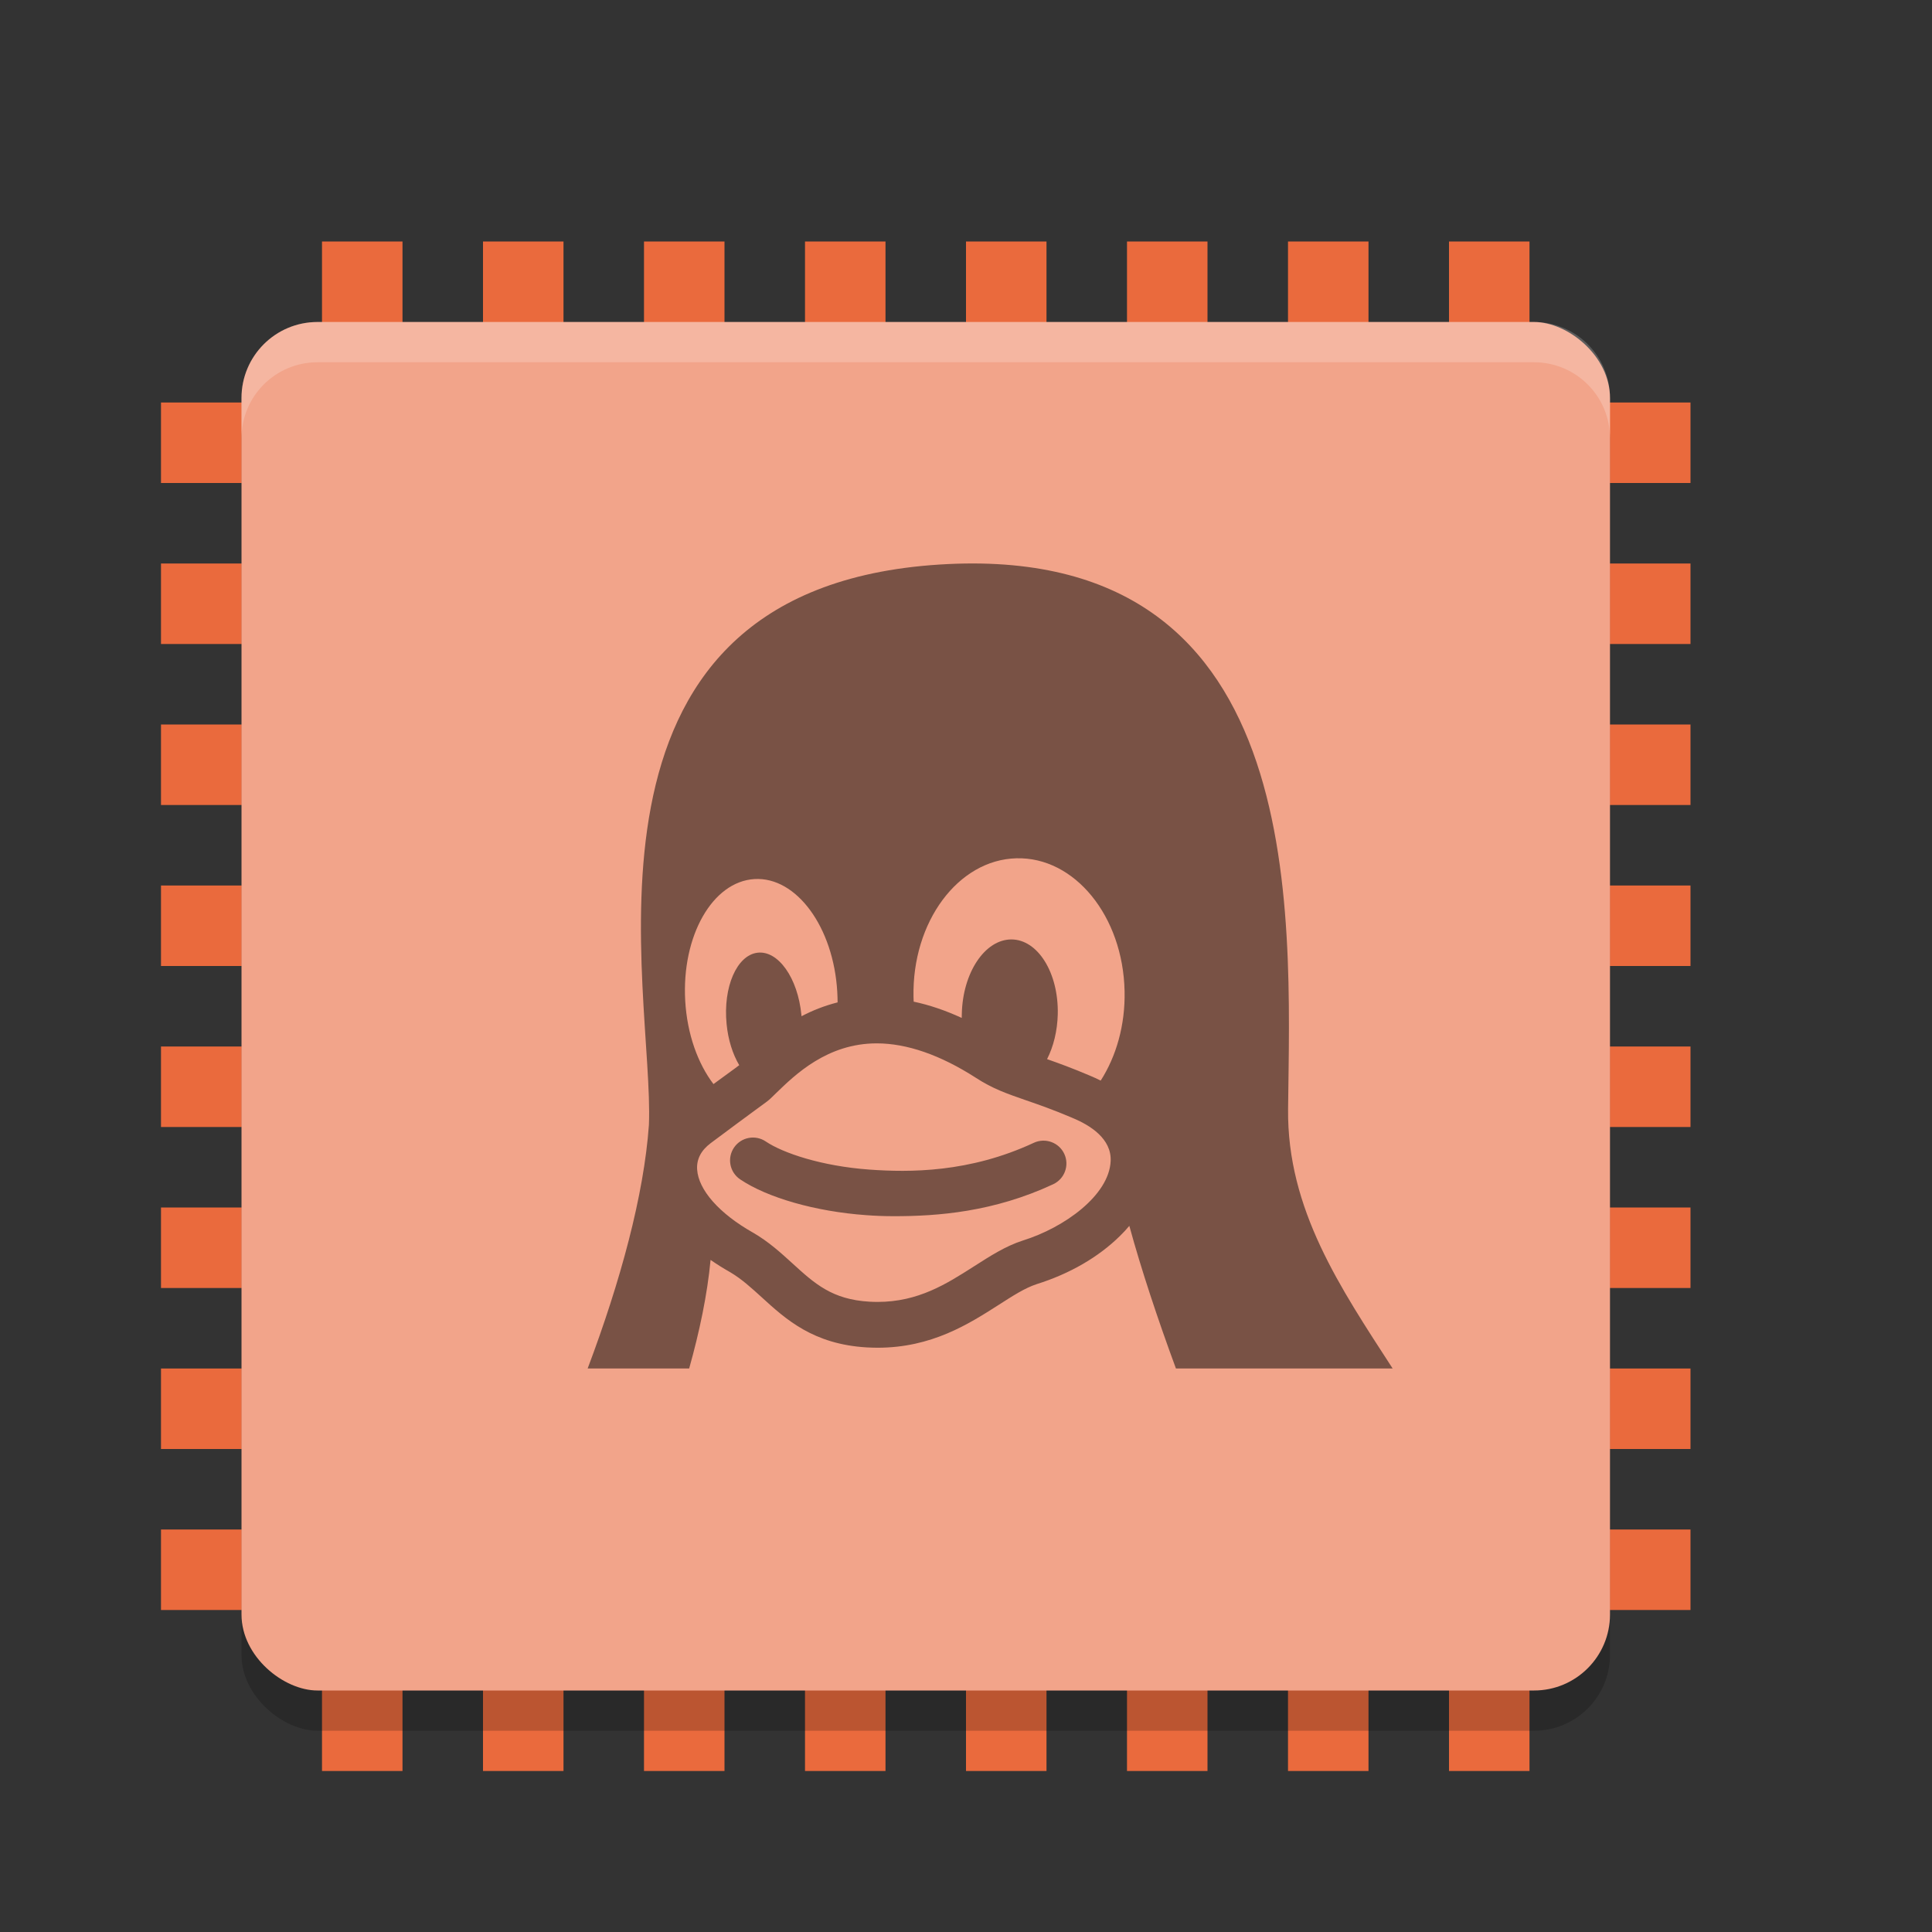 <svg xmlns="http://www.w3.org/2000/svg" width="24" height="24" version="1">
 <rect width="100%" height="100%" fill="#333333" stroke="none"/>
 <g style="fill:#ea6a3d">
  <rect width="1" height="19" x="15" y="-21" transform="rotate(90)"/>
  <rect width="1" height="19" x="13" y="-21" transform="rotate(90)"/>
  <rect width="1" height="19" x="11" y="-21" transform="rotate(90)"/>
  <rect width="1" height="19" x="9" y="-21" transform="rotate(90)"/>
  <rect width="1" height="19" x="17" y="-21" transform="rotate(90)"/>
  <rect width="1" height="19" x="19" y="-21" transform="rotate(90)"/>
  <rect width="1" height="19" x="7" y="-21" transform="rotate(90)"/>
  <rect width="1" height="19" x="5" y="-21" transform="rotate(90)"/>
  <rect width="1" height="19" x="12" y="3"/>
  <rect width="1" height="19" x="10" y="3"/>
  <rect width="1" height="19" x="8" y="3"/>
  <rect width="1" height="19" x="6" y="3"/>
  <rect width="1" height="19" x="14" y="3"/>
  <rect width="1" height="19" x="16" y="3"/>
  <rect width="1" height="19" x="18" y="3"/>
  <rect width="1" height="19" x="4" y="3"/>
 </g>
 <rect style="opacity:0.2" width="17" height="17" x="-21.5" y="-20" rx=".944" ry=".944" transform="matrix(0,-1,-1,0,0,0)"/>
 <rect style="fill:#f2a48a" width="17" height="17" x="-21" y="-20" rx=".944" ry=".944" transform="matrix(0,-1,-1,0,0,0)"/>
 <path style="opacity:0.2;fill:#ffffff" d="M 3.945,4 C 3.422,4 3,4.422 3,4.945 V 5.445 C 3,4.922 3.422,4.5 3.945,4.5 H 19.055 C 19.578,4.5 20,4.922 20,5.445 V 4.945 C 20,4.422 19.578,4 19.055,4 Z"/>
 <path style="opacity:0.5" d="M 12.843,14.196 C 12.043,14.569 11.299,14.565 10.799,14.529 10.203,14.486 9.723,14.322 9.513,14.18 9.383,14.092 9.206,14.126 9.118,14.256 9.03,14.386 9.064,14.562 9.194,14.65 9.533,14.879 10.132,15.05 10.758,15.095 10.864,15.103 10.981,15.108 11.106,15.108 11.651,15.108 12.343,15.056 13.083,14.711 13.225,14.645 13.287,14.476 13.221,14.334 13.155,14.192 12.986,14.13 12.843,14.196 Z M 16.001,13.775 C 16.028,11.308 16.282,6.645 11.558,7.021 6.894,7.397 8.13,12.324 8.061,13.974 7.999,14.847 7.709,15.914 7.3,17 H 8.561 C 8.69,16.54 8.786,16.085 8.827,15.651 8.903,15.704 8.984,15.755 9.071,15.804 9.212,15.887 9.333,15.998 9.462,16.115 9.762,16.389 10.102,16.699 10.768,16.738 10.812,16.74 10.857,16.742 10.901,16.742 11.574,16.742 12.034,16.447 12.404,16.211 12.581,16.097 12.734,15.999 12.878,15.952 13.287,15.824 13.645,15.617 13.912,15.354 13.954,15.313 13.993,15.271 14.029,15.228 14.178,15.773 14.382,16.387 14.608,17 H 17.3 C 16.654,16.002 15.987,15.024 16.001,13.776 Z M 8.512,12.433 C 8.512,12.433 8.512,12.433 8.512,12.433 8.466,11.627 8.851,10.95 9.373,10.92 9.894,10.889 10.355,11.518 10.401,12.323 10.401,12.323 10.401,12.323 10.401,12.323 10.403,12.367 10.405,12.41 10.405,12.452 10.239,12.494 10.09,12.554 9.957,12.624 9.956,12.618 9.956,12.612 9.955,12.607 V 12.606 C 9.911,12.149 9.667,11.804 9.41,11.835 9.153,11.866 8.981,12.262 9.026,12.719 9.026,12.72 9.026,12.72 9.026,12.72 9.045,12.919 9.103,13.097 9.183,13.232 9.163,13.248 9.107,13.289 9.042,13.336 8.993,13.371 8.934,13.415 8.863,13.467 8.669,13.212 8.536,12.846 8.512,12.433 Z M 13.797,14.423 C 13.778,14.849 13.221,15.25 12.707,15.41 L 12.704,15.411 C 12.49,15.48 12.3,15.603 12.098,15.732 11.758,15.949 11.408,16.173 10.901,16.173 10.868,16.173 10.834,16.172 10.8,16.17 10.336,16.143 10.119,15.945 9.845,15.695 9.7,15.563 9.55,15.426 9.356,15.313 L 9.352,15.311 C 8.935,15.075 8.676,14.782 8.66,14.527 8.652,14.401 8.708,14.291 8.828,14.201 9.088,14.006 9.262,13.879 9.377,13.794 9.505,13.701 9.544,13.673 9.573,13.645 9.593,13.626 9.615,13.604 9.639,13.581 9.878,13.349 10.277,12.961 10.891,12.961 11.266,12.961 11.681,13.105 12.123,13.389 12.331,13.525 12.512,13.587 12.742,13.667 12.899,13.721 13.078,13.783 13.318,13.885 L 13.322,13.887 C 13.545,13.979 13.809,14.146 13.797,14.423 Z M 13.674,13.424 C 13.631,13.402 13.586,13.382 13.539,13.362 13.323,13.27 13.15,13.207 13.007,13.157 13.086,13.002 13.135,12.808 13.14,12.598 V 12.598 C 13.151,12.086 12.893,11.671 12.564,11.67 12.234,11.67 11.959,12.084 11.948,12.595 V 12.595 C 11.947,12.612 11.947,12.629 11.947,12.645 11.745,12.552 11.545,12.484 11.35,12.443 11.349,12.423 11.348,12.404 11.348,12.385 V 12.384 C 11.329,11.453 11.901,10.681 12.625,10.662 13.349,10.642 13.951,11.381 13.97,12.313 V 12.314 C 13.979,12.735 13.866,13.123 13.673,13.424 Z"/>
</svg>
